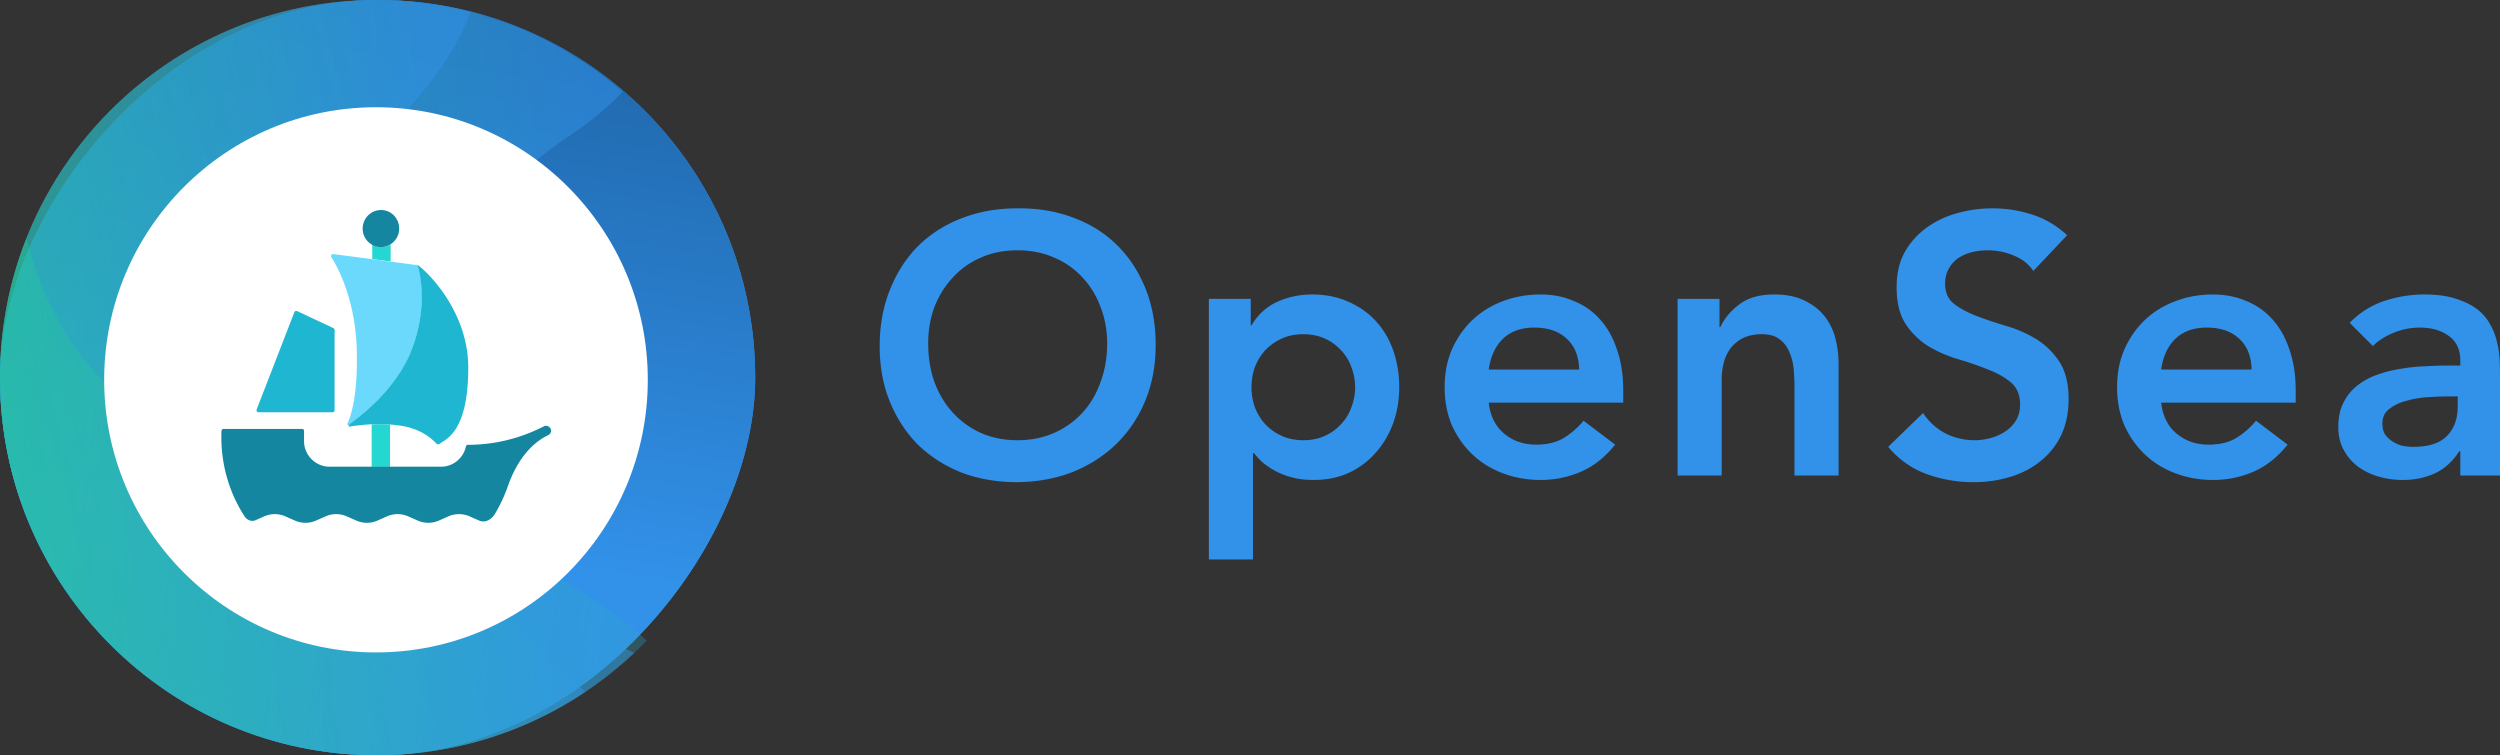 <svg width="384" height="116" fill="none" xmlns="http://www.w3.org/2000/svg"><rect width="100%" height="100%" fill="#333333" stroke="none"/><path d="M135.119 53.202c0-3.203.527-6.106 1.58-8.706 1.054-2.638 2.503-4.88 4.347-6.728 1.882-1.846 4.102-3.26 6.66-4.24 2.597-1.017 5.439-1.526 8.524-1.526 3.124-.038 5.984.434 8.58 1.413 2.597.943 4.836 2.337 6.718 4.184 1.881 1.847 3.349 4.07 4.403 6.67 1.053 2.601 1.58 5.503 1.58 8.707 0 3.128-.527 5.974-1.58 8.536-1.054 2.563-2.522 4.768-4.403 6.615-1.882 1.847-4.121 3.298-6.718 4.353-2.596 1.018-5.456 1.545-8.58 1.583-3.085 0-5.927-.49-8.523-1.47-2.56-1.018-4.78-2.431-6.661-4.24-1.844-1.847-3.293-4.052-4.346-6.614-1.054-2.563-1.581-5.409-1.581-8.537zm7.451-.452c0 2.148.32 4.127.96 5.936.677 1.809 1.618 3.373 2.822 4.692a13.081 13.081 0 0 0 4.29 3.11c1.694.753 3.575 1.13 5.645 1.13 2.07 0 3.951-.377 5.645-1.13 1.693-.754 3.142-1.79 4.346-3.11 1.204-1.319 2.126-2.883 2.766-4.692.677-1.81 1.016-3.788 1.016-5.936 0-1.998-.339-3.863-1.016-5.597-.64-1.734-1.562-3.241-2.766-4.523a12.284 12.284 0 0 0-4.346-3.052c-1.694-.754-3.575-1.131-5.645-1.131-2.07 0-3.951.377-5.645 1.13a12.411 12.411 0 0 0-4.29 3.053c-1.204 1.282-2.145 2.79-2.822 4.523-.64 1.734-.96 3.6-.96 5.597zM185.68 45.91h6.435v4.07h.113c.979-1.659 2.296-2.865 3.952-3.618 1.656-.754 3.443-1.131 5.362-1.131 2.07 0 3.933.377 5.589 1.13 1.655.717 3.067 1.715 4.233 2.997 1.167 1.281 2.051 2.789 2.653 4.522.602 1.734.903 3.6.903 5.597 0 1.998-.32 3.863-.96 5.597-.639 1.734-1.542 3.241-2.709 4.523-1.129 1.281-2.502 2.299-4.12 3.053-1.619.716-3.387 1.074-5.307 1.074-1.279 0-2.408-.132-3.386-.396-.979-.264-1.844-.603-2.597-1.018a11.339 11.339 0 0 1-1.92-1.3c-.526-.49-.959-.961-1.297-1.413h-.17v16.338h-6.774V45.909zm22.467 13.567a8.447 8.447 0 0 0-.565-3.053 7.116 7.116 0 0 0-1.58-2.6 7.555 7.555 0 0 0-2.484-1.81c-.979-.451-2.089-.677-3.33-.677-1.242 0-2.352.226-3.331.678a8.212 8.212 0 0 0-2.54 1.809 8.31 8.31 0 0 0-1.58 2.6 9.282 9.282 0 0 0-.509 3.053c0 1.056.17 2.073.508 3.053.377.98.904 1.847 1.581 2.6a8.209 8.209 0 0 0 2.54 1.81c.979.452 2.089.678 3.33.678 1.242 0 2.352-.226 3.331-.678a7.552 7.552 0 0 0 2.484-1.81 7.115 7.115 0 0 0 1.58-2.6c.376-.98.565-1.997.565-3.053zM228.67 61.852c.227 2.035 1.017 3.618 2.372 4.748 1.354 1.131 2.991 1.696 4.91 1.696 1.694 0 3.105-.339 4.234-1.017a12.1 12.1 0 0 0 3.048-2.657l4.855 3.674c-1.58 1.96-3.35 3.355-5.306 4.184a15.61 15.61 0 0 1-6.153 1.244c-2.032 0-3.951-.34-5.758-1.018-1.806-.678-3.368-1.64-4.685-2.883-1.317-1.244-2.37-2.733-3.161-4.466-.753-1.772-1.129-3.731-1.129-5.88 0-2.148.376-4.089 1.129-5.823.79-1.771 1.844-3.279 3.161-4.522 1.317-1.244 2.879-2.205 4.685-2.883 1.807-.679 3.726-1.018 5.758-1.018 1.882 0 3.594.34 5.137 1.018 1.58.64 2.916 1.582 4.007 2.826 1.13 1.244 1.995 2.79 2.597 4.636.64 1.809.96 3.9.96 6.275v1.866h-20.66zm13.887-5.088c-.038-1.998-.659-3.562-1.863-4.693-1.204-1.168-2.879-1.752-5.024-1.752-2.032 0-3.65.584-4.854 1.752-1.167 1.169-1.882 2.733-2.145 4.693h13.886zM257.681 45.91h6.435v4.352h.113c.64-1.356 1.618-2.525 2.935-3.505 1.317-1.017 3.105-1.526 5.363-1.526 1.806 0 3.33.301 4.572.904 1.28.603 2.315 1.395 3.105 2.375s1.355 2.11 1.693 3.392c.339 1.281.508 2.62.508 4.014v17.13h-6.773V59.307c0-.754-.038-1.583-.113-2.488a8.234 8.234 0 0 0-.621-2.6 4.45 4.45 0 0 0-1.468-2.036c-.677-.565-1.6-.848-2.766-.848-1.129 0-2.088.189-2.879.566a5.844 5.844 0 0 0-1.919 1.526 6.334 6.334 0 0 0-1.072 2.205 9.854 9.854 0 0 0-.34 2.6v14.812h-6.773V45.91zM312.319 41.613c-.753-1.093-1.769-1.885-3.048-2.375a10 10 0 0 0-3.952-.791c-.828 0-1.637.094-2.427.283a6.89 6.89 0 0 0-2.089.904 4.754 4.754 0 0 0-1.467 1.64c-.377.64-.565 1.413-.565 2.317 0 1.357.47 2.394 1.412 3.11.94.716 2.107 1.338 3.5 1.865a64.942 64.942 0 0 0 4.572 1.527c1.655.49 3.18 1.168 4.572 2.035 1.392.867 2.559 2.016 3.5 3.448.94 1.433 1.41 3.336 1.41 5.71 0 2.149-.394 4.033-1.185 5.654a11.392 11.392 0 0 1-3.217 3.957c-1.317 1.055-2.86 1.847-4.629 2.374-1.769.528-3.631.792-5.588.792-2.484 0-4.874-.415-7.169-1.244-2.296-.829-4.271-2.223-5.927-4.183l5.362-5.201a9.265 9.265 0 0 0 3.387 3.109 9.958 9.958 0 0 0 4.516 1.074c.828 0 1.656-.113 2.484-.34a7.67 7.67 0 0 0 2.258-1.017 5.408 5.408 0 0 0 1.637-1.696c.414-.716.62-1.526.62-2.43 0-1.47-.47-2.601-1.41-3.393-.941-.791-2.108-1.45-3.5-1.978a49.58 49.58 0 0 0-4.573-1.583 19.965 19.965 0 0 1-4.572-1.979 11.551 11.551 0 0 1-3.5-3.392c-.94-1.432-1.41-3.335-1.41-5.71 0-2.073.413-3.863 1.241-5.37.866-1.508 1.976-2.752 3.33-3.732 1.393-1.017 2.973-1.771 4.742-2.261a20.206 20.206 0 0 1 5.419-.735c2.107 0 4.14.32 6.096.961 1.995.64 3.782 1.696 5.363 3.166l-5.193 5.484zM331.959 61.852c.226 2.035 1.016 3.618 2.37 4.748 1.356 1.131 2.992 1.696 4.912 1.696 1.692 0 3.104-.339 4.234-1.017a12.117 12.117 0 0 0 3.048-2.657l4.854 3.674c-1.58 1.96-3.35 3.355-5.306 4.184a15.617 15.617 0 0 1-6.154 1.244c-2.032 0-3.95-.34-5.757-1.018-1.806-.678-3.368-1.64-4.685-2.883-1.317-1.244-2.37-2.733-3.161-4.466-.753-1.772-1.129-3.731-1.129-5.88 0-2.148.376-4.089 1.129-5.823.79-1.771 1.844-3.279 3.161-4.522 1.317-1.244 2.879-2.205 4.685-2.883 1.807-.679 3.725-1.018 5.757-1.018 1.882 0 3.594.34 5.138 1.018 1.58.64 2.916 1.582 4.008 2.826 1.128 1.244 1.994 2.79 2.596 4.636.64 1.809.96 3.9.96 6.275v1.866h-20.66zm13.886-5.088c-.038-1.998-.658-3.562-1.862-4.693-1.206-1.168-2.88-1.752-5.024-1.752-2.032 0-3.652.584-4.855 1.752-1.167 1.169-1.882 2.733-2.145 4.693h13.886zM377.903 69.314h-.168c-.98 1.545-2.222 2.676-3.726 3.392-1.506.678-3.162 1.018-4.968 1.018a13.46 13.46 0 0 1-3.668-.51 10.231 10.231 0 0 1-3.162-1.526 7.966 7.966 0 0 1-2.202-2.544c-.564-1.017-.846-2.204-.846-3.561 0-1.47.264-2.714.79-3.731.526-1.056 1.224-1.922 2.088-2.6a10.74 10.74 0 0 1 3.106-1.697 19.472 19.472 0 0 1 3.612-.904 26.514 26.514 0 0 1 3.838-.396 61.775 61.775 0 0 1 3.612-.113h1.694v-.735c0-1.696-.582-2.959-1.75-3.788-1.166-.867-2.652-1.3-4.458-1.3-1.43 0-2.766.264-4.008.791-1.242.49-2.314 1.169-3.218 2.036l-3.556-3.562c1.504-1.545 3.254-2.657 5.25-3.336a19.653 19.653 0 0 1 6.264-1.017c1.92 0 3.538.226 4.856.678 1.316.415 2.408.961 3.274 1.64.864.678 1.524 1.47 1.976 2.374a9.237 9.237 0 0 1 1.016 2.657c.224.905.356 1.79.394 2.657.038.83.056 1.564.056 2.205v15.603h-6.096v-3.731zm-.394-8.423h-1.412c-.94 0-1.994.037-3.16.113a15.781 15.781 0 0 0-3.332.565c-1.016.264-1.882.678-2.596 1.244-.716.527-1.072 1.281-1.072 2.261 0 .64.132 1.187.394 1.64.302.414.678.772 1.13 1.074.452.301.96.527 1.524.678.564.113 1.128.17 1.694.17 2.332 0 4.044-.547 5.136-1.64 1.128-1.13 1.694-2.657 1.694-4.579v-1.526z" fill="#3291E9"/><rect width="58" height="58" rx="29" transform="matrix(-2 0 0 2 116 0)" fill="#3291E9"/><rect width="58" height="58" rx="29" transform="matrix(-2 0 0 2 116 0)" fill="url(#paint0_linear)"/><g opacity=".5" fill-rule="evenodd" clip-rule="evenodd"><path d="M95.638 14.104c-2.25 2.361-5.024 4.67-8.356 6.89-11.163 7.437-20.071 18.062-20.32 39.29-.275 23.511 10.363 35.218 22.969 45.972C80.748 112.411 69.709 116 57.835 116 25.893 116 0 90.032 0 58S25.893 0 57.835 0C72.286 0 85.5 5.316 95.638 14.104z" fill="#3291E9"/><path d="M47.819 7.052c-1.125 1.18-2.512 2.335-4.178 3.445-5.582 3.719-10.035 9.031-10.16 19.645-.137 11.756 5.182 17.609 11.484 22.986A28.724 28.724 0 0 1 28.917 58C12.947 58 0 45.016 0 29S12.947 0 28.917 0A28.757 28.757 0 0 1 47.82 7.052z" fill="url(#paint1_linear)" transform="scale(2)"/></g><g opacity=".5" fill-rule="evenodd" clip-rule="evenodd"><path d="M72.303 1.83c-1.548 4.205-4.233 8.651-8.207 13.24-8.789 10.147-14.558 22.765-9.178 43.292C61.72 84.313 78.152 91.65 95.669 99.47l1.775.793C87.094 110.021 73.16 116 57.834 116 25.895 116 0 90.032 0 58S25.893 0 57.835 0c4.996 0 9.844.635 14.468 1.83z" fill="#3291E9"/><path d="M36.151.915c-.773 2.103-2.116 4.326-4.103 6.62-4.394 5.073-7.28 11.383-4.589 21.646 3.401 12.976 11.617 16.644 20.375 20.554l.888.397C43.547 55.01 36.58 58 28.917 58 12.947 58 0 45.016 0 29S12.947 0 28.917 0c2.498 0 4.922.318 7.234.915z" fill="url(#paint2_linear)" transform="scale(2)"/></g><g opacity=".3" fill-rule="evenodd" clip-rule="evenodd"><path d="M4.093 36.527c.185.757.39 1.526.614 2.304 7.441 25.773 28.19 31.897 50.307 38.425 15.464 4.565 31.598 9.327 44.321 21.14C88.825 109.255 74.115 116 57.835 116 25.893 116 0 90.032 0 58a57.99 57.99 0 0 1 4.093-21.473z" fill="#3291E9"/><path d="M2.047 0c.092.379.194.763.306 1.152C6.074 14.038 16.448 17.1 27.507 20.365c7.732 2.282 15.8 4.663 22.16 10.57-5.255 5.428-12.61 8.802-20.75 8.802-15.97 0-28.917-12.984-28.917-29C0 6.944.726 3.32 2.047 0z" fill="url(#paint3_linear)" transform="matrix(2 0 0 2 0 36.527)"/></g><path d="M57.75 100.213c23.059 0 41.751-18.746 41.751-41.87s-18.692-41.87-41.75-41.87C34.692 16.473 16 35.22 16 58.343s18.692 41.87 41.75 41.87z" fill="#fff"/><path d="M60.003 37.547v2.62l-2.825-.38v-2.24c.422.246.89.38 1.401.38.512 0 1.001-.134 1.424-.38zM59.91 65.21v6.496h-2.824v-6.518a23.97 23.97 0 0 1 2.825.022z" fill="#24D7D0"/><path d="M61.312 35.105a2.837 2.837 0 0 1-1.402 2.464 2.74 2.74 0 0 1-1.4.38c-.513 0-1.002-.134-1.402-.38a2.837 2.837 0 0 1-1.402-2.464c0-1.568 1.268-2.845 2.825-2.845 1.557 0 2.78 1.277 2.78 2.845z" fill="#14869F"/><path d="M51.394 50.695v12.32c0 .18-.133.314-.311.314H39.717a.32.32 0 0 1-.29-.448l5.784-14.919a.317.317 0 0 1 .422-.179l5.583 2.62c.112.046.178.18.178.292z" fill="#1EB6D1"/><path d="M62.96 54.458c-.733 1.725-1.779 3.338-2.957 4.816a27.71 27.71 0 0 1-2.825 3.002 38.68 38.68 0 0 1-3.533 2.939c-.15.11-.388.043-.293-.117.556-1.187 1.646-4.435 1.446-11.446-.223-7.594-2.87-12.522-3.893-14.134-.156-.224.044-.515.311-.493l5.962.784 2.825.38 4.092.538c.048 0 .074.042.088.088.215.695 1.832 6.447-1.222 13.643z" fill="#6BD9FC"/><path d="M71.925 56.474c0 10.035-3.537 10.998-4.426 11.715-.134.09-.312.09-.423-.022-.6-.583-2.18-2.307-5.672-2.8a29.777 29.777 0 0 0-1.401-.157 30.173 30.173 0 0 0-2.825-.045 32.245 32.245 0 0 0-3.492.359c-.194.032-.181-.229-.023-.345.37-.274.742-.563 1.112-.865.134-.112.267-.202.4-.314a34.937 34.937 0 0 0 2.003-1.747c.133-.112.267-.246.378-.358.111-.112.222-.224.356-.336.049-.05.098-.092.143-.135.073-.07.134-.141.202-.215.067-.074.135-.156.205-.227.099-.1.197-.204.295-.32.111-.111.2-.223.311-.335.112-.112.223-.246.312-.358.2-.224.4-.47.6-.717.09-.135.2-.247.29-.381.089-.134.2-.246.289-.38.089-.135.178-.247.267-.382.089-.134.178-.246.267-.38.044-.068.11-.157.155-.224.067-.09.111-.18.178-.27.134-.2.267-.402.378-.604.045-.09.112-.18.156-.269.092-.185.213-.356.303-.542l.008-.018c.178-.313.334-.65.49-.963.067-.134.133-.269.178-.403 3.093-7.29 1.394-13.097 1.194-13.688-.007-.022.007-.043.023-.027a.049.049 0 0 0 .01.008c.731.377 7.76 6.576 7.76 15.745z" fill="#1EB6D1"/><path d="M84.648 66.15a.762.762 0 0 1-.422.673c-3.134 1.515-5.088 4.623-6.238 7.909a22.912 22.912 0 0 1-1.984 4.225c-.52.865-1.516 1.412-2.433.992l-1.424-.627a4.016 4.016 0 0 0-3.292 0l-1.423.627a4.016 4.016 0 0 1-3.292 0l-1.424-.627a4.016 4.016 0 0 0-3.292 0l-1.423.627a4.016 4.016 0 0 1-3.292 0l-1.424-.627a4.016 4.016 0 0 0-3.292 0l-1.424.627a4.016 4.016 0 0 1-3.292 0l-1.423-.627a4.016 4.016 0 0 0-3.292 0l-1.313.582c-.622.275-1.326-.036-1.695-.608C35.277 75.766 34 71.602 34 67.136c0-.313 0-.627.022-.94a.32.32 0 0 1 .312-.314H46.39c.178 0 .311.135.311.314v1.545c0 2.173 1.757 3.943 3.915 3.943h17.127c1.891 0 3.448-1.344 3.826-3.114.022-.134.156-.246.311-.246 3.807 0 7.564-.86 10.992-2.514l.686-.331a.727.727 0 0 1 .746.064c.196.14.344.368.344.608z" fill="#14869F"/><defs><linearGradient id="paint0_linear" x2="1" gradientUnits="userSpaceOnUse" gradientTransform="matrix(58 58 -545.75 88.573 272.875 -44.286)"><stop offset=".048" stop-color="#1F66A9"/><stop offset=".685" stop-color="#3291E9"/></linearGradient><linearGradient id="paint1_linear" x2="1" gradientUnits="userSpaceOnUse" gradientTransform="matrix(-71.836 -7.39 -1.876 160.271 46.343 -3.102)"><stop stop-color="#E9A332" stop-opacity="0"/><stop offset="0" stop-color="#23DC7D" stop-opacity="0"/><stop offset="1" stop-color="#23DC7D"/></linearGradient><linearGradient id="paint2_linear" x2="1" gradientUnits="userSpaceOnUse" gradientTransform="matrix(-71.187 12.039 40.631 155.011 24.39 -29.46)"><stop stop-color="#E9A332" stop-opacity="0"/><stop offset="0" stop-color="#23DC7D" stop-opacity="0"/><stop offset="1" stop-color="#23DC7D"/></linearGradient><linearGradient id="paint3_linear" x2="1" gradientUnits="userSpaceOnUse" gradientTransform="matrix(88.448 40.514 17.914 -131.803 -26.388 98.367)"><stop stop-color="#23DC7D"/><stop offset="1" stop-color="#23DC7D" stop-opacity="0"/></linearGradient></defs></svg>
